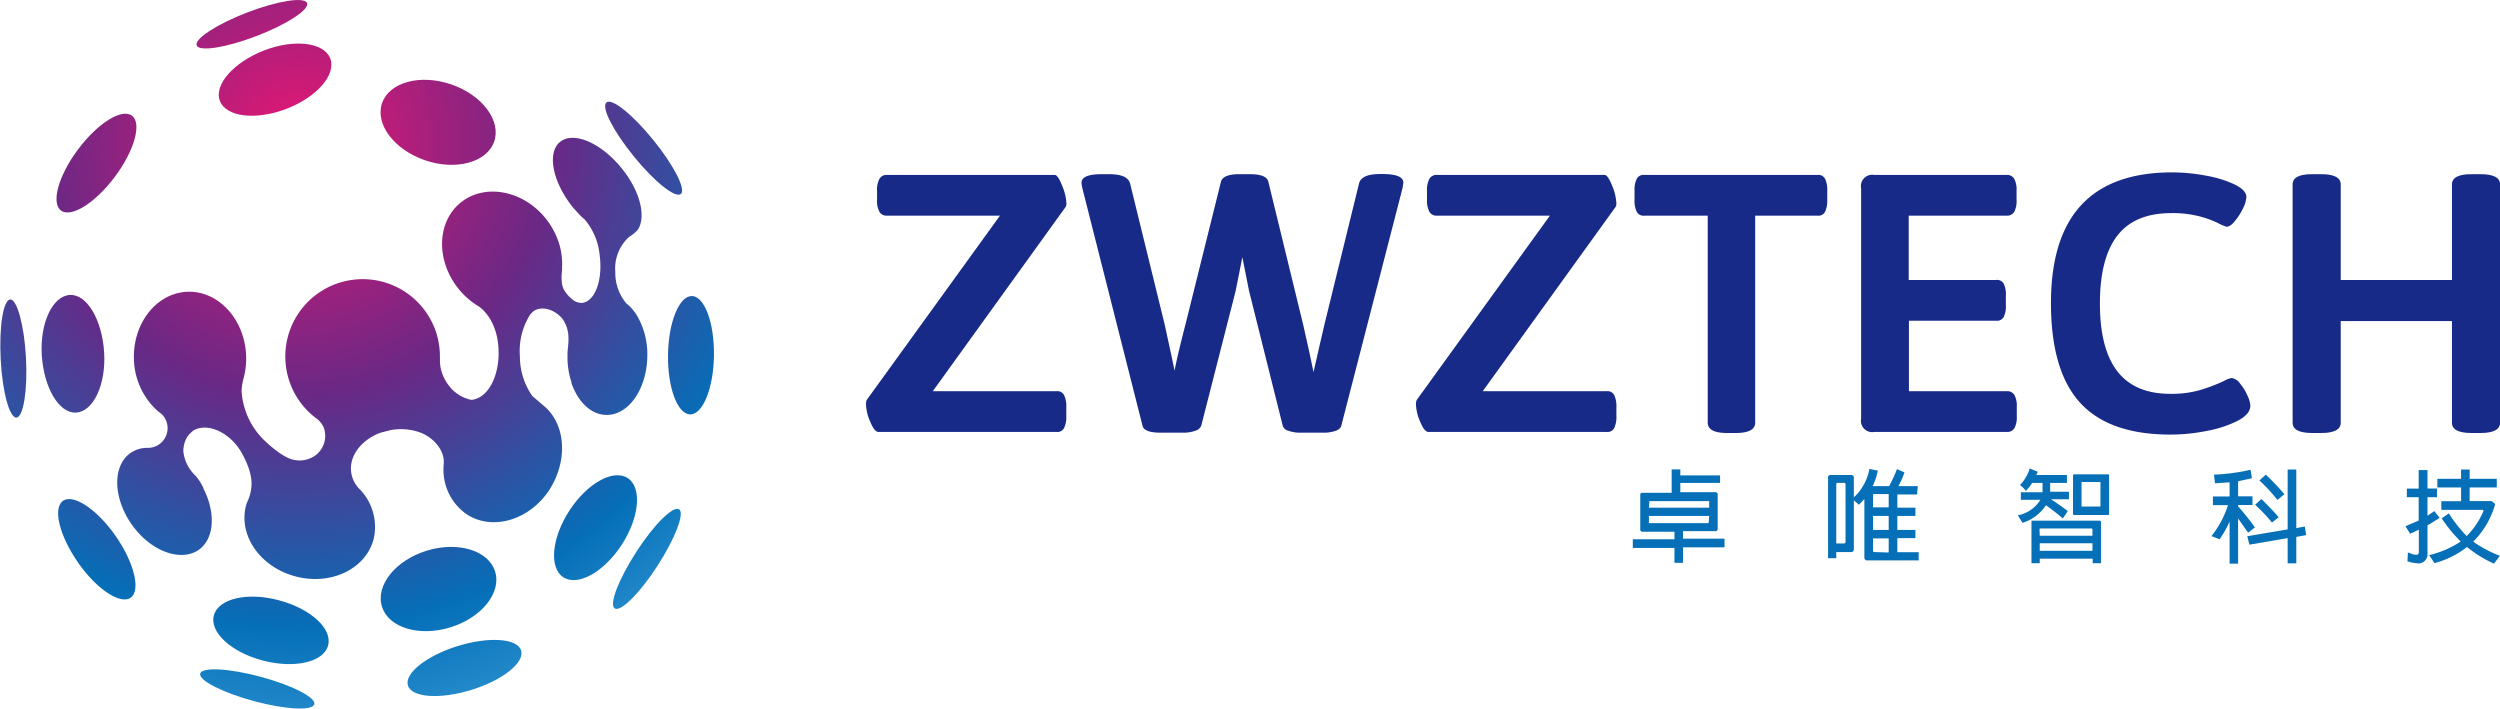 <svg id="Í_ã_1" data-name="Í¼²ã_1" xmlns="http://www.w3.org/2000/svg" xmlns:xlink="http://www.w3.org/1999/xlink" viewBox="0 0 331.99 94.09"><defs><style>.cls-1{fill:#182a88;}.cls-2{fill:#056fb8;}.cls-3{fill:url(#radial-gradient);}.cls-4{fill:url(#radial-gradient-2);}.cls-5{fill:url(#radial-gradient-3);}.cls-6{fill:url(#radial-gradient-4);}.cls-7{fill:url(#radial-gradient-5);}.cls-8{fill:url(#radial-gradient-6);}.cls-9{fill:url(#radial-gradient-7);}.cls-10{fill:url(#radial-gradient-8);}.cls-11{fill:url(#radial-gradient-9);}.cls-12{fill:url(#radial-gradient-11);}.cls-13{fill:url(#radial-gradient-14);}.cls-14{fill:url(#radial-gradient-16);}.cls-15{fill:url(#radial-gradient-17);}.cls-16{fill:url(#radial-gradient-18);}</style><radialGradient id="radial-gradient" cx="171.16" cy="148.43" r="91.5" gradientUnits="userSpaceOnUse"><stop offset="0" stop-color="#e61773"/><stop offset="0.37" stop-color="#6a2885"/><stop offset="0.71" stop-color="#056fb8"/><stop offset="1" stop-color="#47a9e0"/></radialGradient><radialGradient id="radial-gradient-2" cx="171.16" cy="148.43" r="91.5" xlink:href="#radial-gradient"/><radialGradient id="radial-gradient-3" cx="171.16" cy="148.43" r="91.5" xlink:href="#radial-gradient"/><radialGradient id="radial-gradient-4" cx="171.16" cy="148.43" r="91.5" xlink:href="#radial-gradient"/><radialGradient id="radial-gradient-5" cx="171.16" cy="148.43" r="91.5" xlink:href="#radial-gradient"/><radialGradient id="radial-gradient-6" cx="171.16" cy="148.43" r="91.5" xlink:href="#radial-gradient"/><radialGradient id="radial-gradient-7" cx="171.16" cy="148.43" r="91.5" xlink:href="#radial-gradient"/><radialGradient id="radial-gradient-8" cx="171.16" cy="148.43" r="91.5" xlink:href="#radial-gradient"/><radialGradient id="radial-gradient-9" cx="171.16" cy="148.43" r="91.5" xlink:href="#radial-gradient"/><radialGradient id="radial-gradient-11" cx="171.16" cy="148.43" r="91.5" xlink:href="#radial-gradient"/><radialGradient id="radial-gradient-14" cx="171.16" cy="148.43" r="91.5" xlink:href="#radial-gradient"/><radialGradient id="radial-gradient-16" cx="171.16" cy="148.43" r="91.5" xlink:href="#radial-gradient"/><radialGradient id="radial-gradient-17" cx="171.16" cy="148.43" r="91.5" xlink:href="#radial-gradient"/><radialGradient id="radial-gradient-18" cx="171.16" cy="148.43" r="91.5" xlink:href="#radial-gradient"/></defs><title>export to svg</title><path class="cls-1" d="M272.69,154.54a6.78,6.78,0,0,1,.57,2.36,1,1,0,0,1-.1.44l-17.65,24.48h16.43a1,1,0,0,1,1,.51,3.37,3.37,0,0,1,.3,1.63v1.12a3.39,3.39,0,0,1-.3,1.64,1,1,0,0,1-1,.51H248.29c-.35,0-.72-.46-1.09-1.37a6.23,6.23,0,0,1-.56-2.34,1.78,1.78,0,0,1,.09-.53l17.7-24.48h-15a1.08,1.08,0,0,1-1-.51,3.1,3.1,0,0,1-.32-1.63v-1.12a3.14,3.14,0,0,1,.32-1.64,1.08,1.08,0,0,1,1-.51H271.7Q272.14,153.1,272.69,154.54Z" transform="translate(-131.64 -129.87)"/><path class="cls-1" d="M318,154.13l-.1.68-8.14,31.59c-.06.29-.32.52-.75.68a4.84,4.84,0,0,1-1.64.25h-3a4.77,4.77,0,0,1-1.63-.25,1.06,1.06,0,0,1-.76-.68l-4.48-17.94-.88-4.44-.88,4.44-4.58,17.94a1.21,1.21,0,0,1-.81.68,4.77,4.77,0,0,1-1.63.25h-2.92c-1.5,0-2.31-.31-2.44-.93l-8-31.59a5,5,0,0,1-.1-.68c0-.75.9-1.13,2.68-1.13h1c1.66,0,2.58.43,2.78,1.27l4.58,18.67.88,4.05.44,2.1c.23-1.24.71-3.3,1.46-6.19L293.78,154c.16-.65,1-1,2.39-1h1.46c1.46,0,2.28.33,2.44,1l4.63,19,.83,3.71.54,2.58.68-3,.78-3.37,4.58-18.67c.2-.84,1.12-1.27,2.78-1.27h.44C317.12,153,318,153.38,318,154.13Z" transform="translate(-131.64 -129.87)"/><path class="cls-1" d="M345.73,154.54a7,7,0,0,1,.56,2.36,1,1,0,0,1-.1.44l-17.65,24.48H345a1,1,0,0,1,1,.51,3.51,3.51,0,0,1,.29,1.63v1.12a3.53,3.53,0,0,1-.29,1.64,1,1,0,0,1-1,.51H321.33c-.36,0-.73-.46-1.1-1.37a6.23,6.23,0,0,1-.56-2.34,1.54,1.54,0,0,1,.1-.53l17.69-24.48h-15a1.08,1.08,0,0,1-1-.51,3.2,3.2,0,0,1-.32-1.63v-1.12a3.24,3.24,0,0,1,.32-1.64,1.08,1.08,0,0,1,1-.51h22.28C345,153.1,345.35,153.58,345.73,154.54Z" transform="translate(-131.64 -129.87)"/><path class="cls-1" d="M374,153.61a3.38,3.38,0,0,1,.29,1.59v1.22A3.36,3.36,0,0,1,374,158a1,1,0,0,1-1,.51h-8.28V186c0,.91-.87,1.37-2.59,1.37H361c-1.72,0-2.58-.46-2.58-1.37V158.51H350a1,1,0,0,1-1-.51,3.22,3.22,0,0,1-.3-1.58V155.2a3.24,3.24,0,0,1,.3-1.59,1,1,0,0,1,1-.51h23A1,1,0,0,1,374,153.61Z" transform="translate(-131.64 -129.87)"/><path class="cls-1" d="M399.11,153.59a3.06,3.06,0,0,1,.32,1.61v1.22a3.11,3.11,0,0,1-.32,1.61,1.11,1.11,0,0,1-1,.48h-13v8.54h11.61a1,1,0,0,1,1,.48,3.24,3.24,0,0,1,.29,1.61v1.22a3.24,3.24,0,0,1-.29,1.61,1,1,0,0,1-1,.49H385.14v9.36h13a1.09,1.09,0,0,1,1,.49,3,3,0,0,1,.32,1.6v1.22a3.06,3.06,0,0,1-.32,1.61,1.09,1.09,0,0,1-1,.49h-17.6a1.5,1.5,0,0,1-1.75-1.76V154.86a1.5,1.5,0,0,1,1.75-1.76h17.55A1.09,1.09,0,0,1,399.11,153.59Z" transform="translate(-131.64 -129.87)"/><path class="cls-1" d="M424.61,153.2a15,15,0,0,1,3.83,1.19c1,.51,1.51,1.05,1.51,1.64a3.86,3.86,0,0,1-.46,1.53,7.82,7.82,0,0,1-1.08,1.68c-.4.49-.77.74-1.09.74a5.85,5.85,0,0,1-1.2-.52,13.73,13.73,0,0,0-2.56-.9,14.35,14.35,0,0,0-3.56-.39c-3.25,0-5.65,1-7.19,3s-2.31,5-2.31,9,.77,7,2.31,9,3.89,3,7.05,3a13.76,13.76,0,0,0,3.9-.49,21.84,21.84,0,0,0,3.21-1.22,3.22,3.22,0,0,1,1-.39,1.59,1.59,0,0,1,1.12.71,6.63,6.63,0,0,1,1,1.61,3.86,3.86,0,0,1,.39,1.34c0,.75-.55,1.41-1.65,2a15.19,15.19,0,0,1-4.12,1.36,24.56,24.56,0,0,1-4.85.49q-8.14,0-12-4.24T404,170.12q0-17.35,16.09-17.36A24.61,24.61,0,0,1,424.61,153.2Z" transform="translate(-131.64 -129.87)"/><path class="cls-1" d="M463.64,154.37V186c0,.91-.87,1.37-2.59,1.37h-1.22c-1.72,0-2.58-.46-2.58-1.37V172.51H442.48V186c0,.91-.86,1.37-2.59,1.37h-1.22c-1.72,0-2.58-.46-2.58-1.37V154.37c0-.91.86-1.37,2.58-1.37h1.22c1.73,0,2.59.46,2.59,1.37v12.68h14.77V154.37c0-.91.86-1.37,2.58-1.37h1.22C462.77,153,463.64,153.46,463.64,154.37Z" transform="translate(-131.64 -129.87)"/><path class="cls-2" d="M354,202.63h-5.53v-1.15H354v-1h-4.24a.27.27,0,0,1-.3-.31v-4.55a.27.27,0,0,1,.3-.31h3.87v-3.11h1.15V193h5.28V194h-5.28v1.23h4.65a.28.28,0,0,1,.31.31v4.55a.28.28,0,0,1-.31.31h-4.29v1h5.51v1.15h-5.51v2.06H354Zm-3.39-5.34h8v-.87s0,0-.05,0h-7.89s-.05,0,0,0Zm8,1.09h-8v.9l0,.06h7.89l.05-.06Z" transform="translate(-131.64 -129.87)"/><path class="cls-2" d="M375.49,203.18V204H374.4V193.3a.31.31,0,0,1,.33-.35h2.74a.32.32,0,0,1,.35.36v2.61a6.79,6.79,0,0,0,2.07-3.78l1.12.23a9,9,0,0,1-.69,2.06h2.18a16.84,16.84,0,0,0,1.05-2.27l1,.45a13,13,0,0,1-.81,1.82h2.57l-.09,1.1H383.6v1.76H386v1.09H383.6v1.86H386v1.09H383.6v1.87h2.83v1.09h-6.79a.37.37,0,0,1-.42-.42v-7.73l-.73.76-.67-.6v6.51a.34.34,0,0,1-.38.37Zm1.23-9a.17.17,0,0,0-.19-.19h-.85a.17.17,0,0,0-.19.19v7.86h1a.21.21,0,0,0,.23-.23Zm5.73,3.06v-1.76h-1.92a.14.14,0,0,0-.16.15v1.61Zm0,3v-1.86h-2.08v1.86Zm0,3v-1.87h-2.08V203c0,.12.06.18.16.18Z" transform="translate(-131.64 -129.87)"/><path class="cls-2" d="M405.58,198.72c-.62-.54-1.35-1.12-2.25-1.76a5.74,5.74,0,0,1-3.11,2.34l-.62-1a4.53,4.53,0,0,0,3-2.06H400v-1h2.88V194H401.5a5.92,5.92,0,0,1-.84,1.06,3.56,3.56,0,0,0-.77-.78,5.53,5.53,0,0,0,1.29-2.2l1.07.44-.2.43h4.07V194h-2.23v1.17h2.5v1H404c.77.5,1.5,1,2.23,1.57Zm-3.07,5.34v.6h-1.1v-5.49c0-.12,0-.16.17-.16h8.83c.15,0,.23.06.23.21v5.44h-1.1v-.6Zm0-3.05h7v-.83c0-.08-.05-.13-.16-.13h-6.72q-.17,0-.15.15Zm7,1h-7v1h7Zm2.21-3.91a.14.14,0,0,1-.15.16h-4.49c-.1,0-.15-.05-.15-.16V193c0-.09.05-.14.15-.14h4.49a.13.13,0,0,1,.15.14Zm-1.15-4.22h-2.51s0,0,0,0v3.26l0,0h2.51l0,0V194Z" transform="translate(-131.64 -129.87)"/><path class="cls-2" d="M428.85,198.72v6h-1.13v-5.58a13.37,13.37,0,0,1-1.33,2.34l-1.08-.42a12.8,12.8,0,0,0,2.2-4.11h-2v-1.15h2.21v-1.88l-1.94.13-.13-1.15a25.43,25.43,0,0,0,4.85-.65l.19,1.13-1.84.4v2h1.91v1.15h-1.91v.18a32.21,32.21,0,0,1,2.23,2.8l-.9.7Zm6.58,2.61-5.08.87-.28-1.12,5.36-.91v-7.95h1.15V200l1.13-.21.18,1.14-1.31.24v3.51h-1.15Zm-2.09-2.07a20.58,20.58,0,0,0-2.23-2.36l.84-.76c1.1,1.09,1.87,1.91,2.29,2.42Zm.73-3a21.6,21.6,0,0,0-2.39-2.59l.85-.77A34.46,34.46,0,0,1,435,195.5Z" transform="translate(-131.64 -129.87)"/><path class="cls-2" d="M452.83,199v-3.1h-1.57v-1.15h1.57v-2.46H454v2.46h1.26v1.15H454v2.46l.91-.62.7.89c-.39.28-1.07.68-1.61,1v3.77a1.2,1.2,0,0,1-1.16,1.29,6.28,6.28,0,0,1-1.5-.27l.06-1.19.65.24a2.49,2.49,0,0,0,.45.07c.18,0,.35,0,.35-.45v-2.88l-1.15.54-.63-1Zm10,5.72a16.12,16.12,0,0,1-3.58-2.21,11.9,11.9,0,0,1-4.32,2.14l-.71-1.06a13,13,0,0,0,4.19-1.81,18.84,18.84,0,0,1-2.52-3.08l.95-.65a18,18,0,0,0,2.37,3,10.38,10.38,0,0,0,2.23-3.34c0-.1-.08-.14-.18-.13h-5.42v-1.15h2.62V194.6h-3.15v-1.15h3.15v-1.23h1.14v1.23h3.6v1.15h-3.6v1.81h2.91l.48.39a11.3,11.3,0,0,1-2.92,5,16.18,16.18,0,0,0,3.55,1.88Z" transform="translate(-131.64 -129.87)"/><path class="cls-3" d="M140,196.38c-1.38,1-.46,4.64,2,8.19s5.65,5.64,7,4.67.47-4.64-2-8.19S141.37,195.41,140,196.38Z" transform="translate(-131.64 -129.87)"/><path class="cls-4" d="M168.7,209.59c-4.19-1.13-8.06-.24-8.66,2s2.33,4.91,6.51,6,8.06.23,8.66-2S172.89,210.71,168.7,209.59Z" transform="translate(-131.64 -129.87)"/><path class="cls-5" d="M166.23,219.74c-4.19-1.13-7.78-1.31-8-.41s3,2.53,7.15,3.65,7.77,1.31,8,.41S170.41,220.86,166.23,219.74Z" transform="translate(-131.64 -129.87)"/><path class="cls-6" d="M191.45,213.18c4.15-1.28,6.81-4.6,5.94-7.41s-4.94-4.05-9.09-2.77-6.81,4.61-5.94,7.42S187.3,214.46,191.45,213.18Z" transform="translate(-131.64 -129.87)"/><path class="cls-7" d="M192.43,215.66c-4.15,1.29-7.11,3.63-6.62,5.24s4.27,1.87,8.42.59,7.11-3.63,6.61-5.24S196.58,214.38,192.43,215.66Z" transform="translate(-131.64 -129.87)"/><path class="cls-8" d="M215,193.36c-1.92-1.25-5.39.69-7.75,4.32s-2.72,7.6-.8,8.85,5.4-.69,7.76-4.33S216.91,194.61,215,193.36Z" transform="translate(-131.64 -129.87)"/><path class="cls-9" d="M221.82,197.51c-.78-.51-3.33,2-5.69,5.66s-3.64,7-2.86,7.5,3.32-2,5.68-5.66S222.59,198,221.82,197.51Z" transform="translate(-131.64 -129.87)"/><path class="cls-10" d="M223.51,169.18c-1.68,0-3.1,3.47-3.16,7.82s1.26,7.88,2.94,7.9,3.1-3.47,3.16-7.82S225.19,169.2,223.51,169.18Z" transform="translate(-131.64 -129.87)"/><path class="cls-11" d="M222.05,155.63c.72-.58-.91-3.78-3.64-7.15s-5.52-5.63-6.24-5,.9,3.78,3.63,7.15S221.32,156.22,222.05,155.63Z" transform="translate(-131.64 -129.87)"/><path class="cls-8" d="M169.92,148.31c-4.52,1.74-7,6.25-5.51,10.09s6.33,5.54,10.85,3.81,7-6.25,5.51-10.09S174.44,146.58,169.92,148.31Z" transform="translate(-131.64 -129.87)"/><path class="cls-12" d="M188.1,151.16c4.11,1.4,8.22.27,9.17-2.51s-1.62-6.18-5.73-7.58-8.22-.28-9.17,2.51S184,149.76,188.1,151.16Z" transform="translate(-131.64 -129.87)"/><path class="cls-12" d="M192.21,138.49c4.11,1.4,7.89,1.24,8.43-.35s-2.35-4-6.47-5.42-7.88-1.25-8.42.35S188.1,137.09,192.21,138.49Z" transform="translate(-131.64 -129.87)"/><path class="cls-8" d="M166.68,136.58c-4,1.56-6.66,4.55-5.84,6.69s4.77,2.61,8.82,1.06,6.66-4.55,5.84-6.69S170.73,135,166.68,136.58Z" transform="translate(-131.64 -129.87)"/><path class="cls-13" d="M165.69,134.66c4.05-1.55,7.06-3.52,6.73-4.38s-3.89-.31-7.93,1.24-7.06,3.52-6.73,4.38S161.64,136.21,165.69,134.66Z" transform="translate(-131.64 -129.87)"/><path class="cls-8" d="M148.69,164.28c2.36,1.76,6.37.37,9-3.11s2.8-7.72.44-9.48-6.37-.38-9,3.1S146.33,162.52,148.69,164.28Z" transform="translate(-131.64 -129.87)"/><path class="cls-14" d="M139.74,157.83c1.34,1,4.55-1,7.15-4.48s3.62-7.11,2.27-8.12-4.55,1-7.15,4.47S138.39,156.82,139.74,157.83Z" transform="translate(-131.64 -129.87)"/><path class="cls-15" d="M141.74,184.66c2.29-.12,4-3.72,3.73-8s-2.26-7.74-4.55-7.62-4,3.72-3.73,8S139.45,184.78,141.74,184.66Z" transform="translate(-131.64 -129.87)"/><path class="cls-16" d="M133,169.64c-.93.05-1.49,3.6-1.27,7.93s1.17,7.8,2.09,7.75,1.5-3.6,1.27-7.93S133.89,169.59,133,169.64Z" transform="translate(-131.64 -129.87)"/><path class="cls-12" d="M204.13,184s-1.8-1.54-1.8-1.54a9.19,9.19,0,0,1-1.65-5.28,9.05,9.05,0,0,1,1.31-5.45c0-.07.11-.13.17-.2l.06-.08.17-.17c1-.84,2.75-.44,3.9.87a4.26,4.26,0,0,1,.8,2,7.08,7.08,0,0,1,0,1.54h0v0a.69.69,0,0,0,0,.13h0A7.84,7.84,0,0,0,207,177v.09c0,.14,0,.29,0,.43a10.54,10.54,0,0,0,.53,3.11l0,.12h0c.86,2.49,2.6,4.2,4.63,4.22,2.95.05,5.38-3.44,5.44-7.79a10.15,10.15,0,0,0-1.4-5.45,6.16,6.16,0,0,0-1.17-1.39l-.21-.17a6.33,6.33,0,0,1-1.47-4.18,5.65,5.65,0,0,1,1.81-4.64h0a6,6,0,0,0,1-.78,1.65,1.65,0,0,0,.36-.51s0,0,0,0c.85-1.8,0-5-2.34-7.86-2.73-3.37-6.38-4.93-8.16-3.49s-1,5.34,1.71,8.71c.14.17.29.31.43.47a11.09,11.09,0,0,0,.81.86c.12.1.25.21.37.33a8.58,8.58,0,0,1,1.93,4.65c.44,3.29-.59,6.13-2.29,6.36H209a1.85,1.85,0,0,1-1.14-.3h0a4.57,4.57,0,0,1-1.37-1.52,3.88,3.88,0,0,1-.21-.63,6.88,6.88,0,0,1,0-1.87h0c0-.08,0-.17,0-.25v-.14a9.23,9.23,0,0,0-.91-4.48,10,10,0,0,0-1.25-2c-3-3.76-8.1-4.72-11.3-2.13s-3.31,7.73-.26,11.49a10,10,0,0,0,2.56,2.24s2.59,1.47,2.73,5.92c.09,3-1.06,5.55-2.73,6.31a2.41,2.41,0,0,1-.91.24,5.16,5.16,0,0,1-2.69-1.55l-.12-.16-.05-.07a5.35,5.35,0,0,1-.92-1.55,5.58,5.58,0,0,1-.29-1v0a5.69,5.69,0,0,1-.08-.82,6.77,6.77,0,0,0,0-.52s0,0,0-.06a10.44,10.44,0,0,0-.49-3.19,10.27,10.27,0,1,0-16.15,11.21l0,0,.23.17a2.91,2.91,0,0,1,1,1.27,3.22,3.22,0,0,1-2,4.1,3.66,3.66,0,0,1-1.16.22,3.33,3.33,0,0,1-.78-.08h0c-1.3-.21-3-1.7-3.59-2.24l0,0,0,0-.14-.13h0a9.92,9.92,0,0,1-3.26-6.82,8.44,8.44,0,0,1,.24-1.56h0a10,10,0,0,0,.36-3.21c-.25-4.84-3.79-8.58-7.89-8.36s-7.23,4.3-7,9.14a9.61,9.61,0,0,0,2.63,6.19l.11.11a7.11,7.11,0,0,0,.9.76,2.62,2.62,0,0,1-2,4.52h0a4,4,0,0,0-2.11.69c-2.4,1.7-2.32,5.95.18,9.5s6.49,5,8.89,3.36c1.73-1.23,2.15-3.77,1.33-6.42a10.26,10.26,0,0,0-.7-1.71s0,0,0-.05a6.49,6.49,0,0,0-1.08-1.69,5.19,5.19,0,0,1-1.6-3.28,5,5,0,0,1,.1-.79,3.38,3.38,0,0,1,.35-.92.08.08,0,0,1,0,0,2.49,2.49,0,0,1,.53-.67,4.13,4.13,0,0,1,.39-.34,2.63,2.63,0,0,1,1-.33c1.75-.26,4.11,1,5.43,3.4,1.49,2.73,1.42,4.26,1,5.67-.11.41-.35.77-.46,1.2-1.06,4,1.86,8.2,6.54,9.45s9.32-.95,10.39-4.92a7.16,7.16,0,0,0-1.95-6.76l-.06-.06-.11-.13-.07-.09a3.93,3.93,0,0,1-.77-1.76c-.35-2.15,1.2-4.25,3.62-5.26a6,6,0,0,1,.6-.19l.06,0,.41-.13.08,0a6,6,0,0,1,.61-.15,7.49,7.49,0,0,1,3.29.19,5.3,5.3,0,0,1,3,2.14,4,4,0,0,1,.59,1.47,3.57,3.57,0,0,1,0,.8c0,.06,0,.12,0,.18a7.18,7.18,0,0,0,3.07,6.43c3.44,2.24,8.38.76,11-3.29C207.06,191,206.74,186.47,204.13,184Z" transform="translate(-131.64 -129.87)"/></svg>